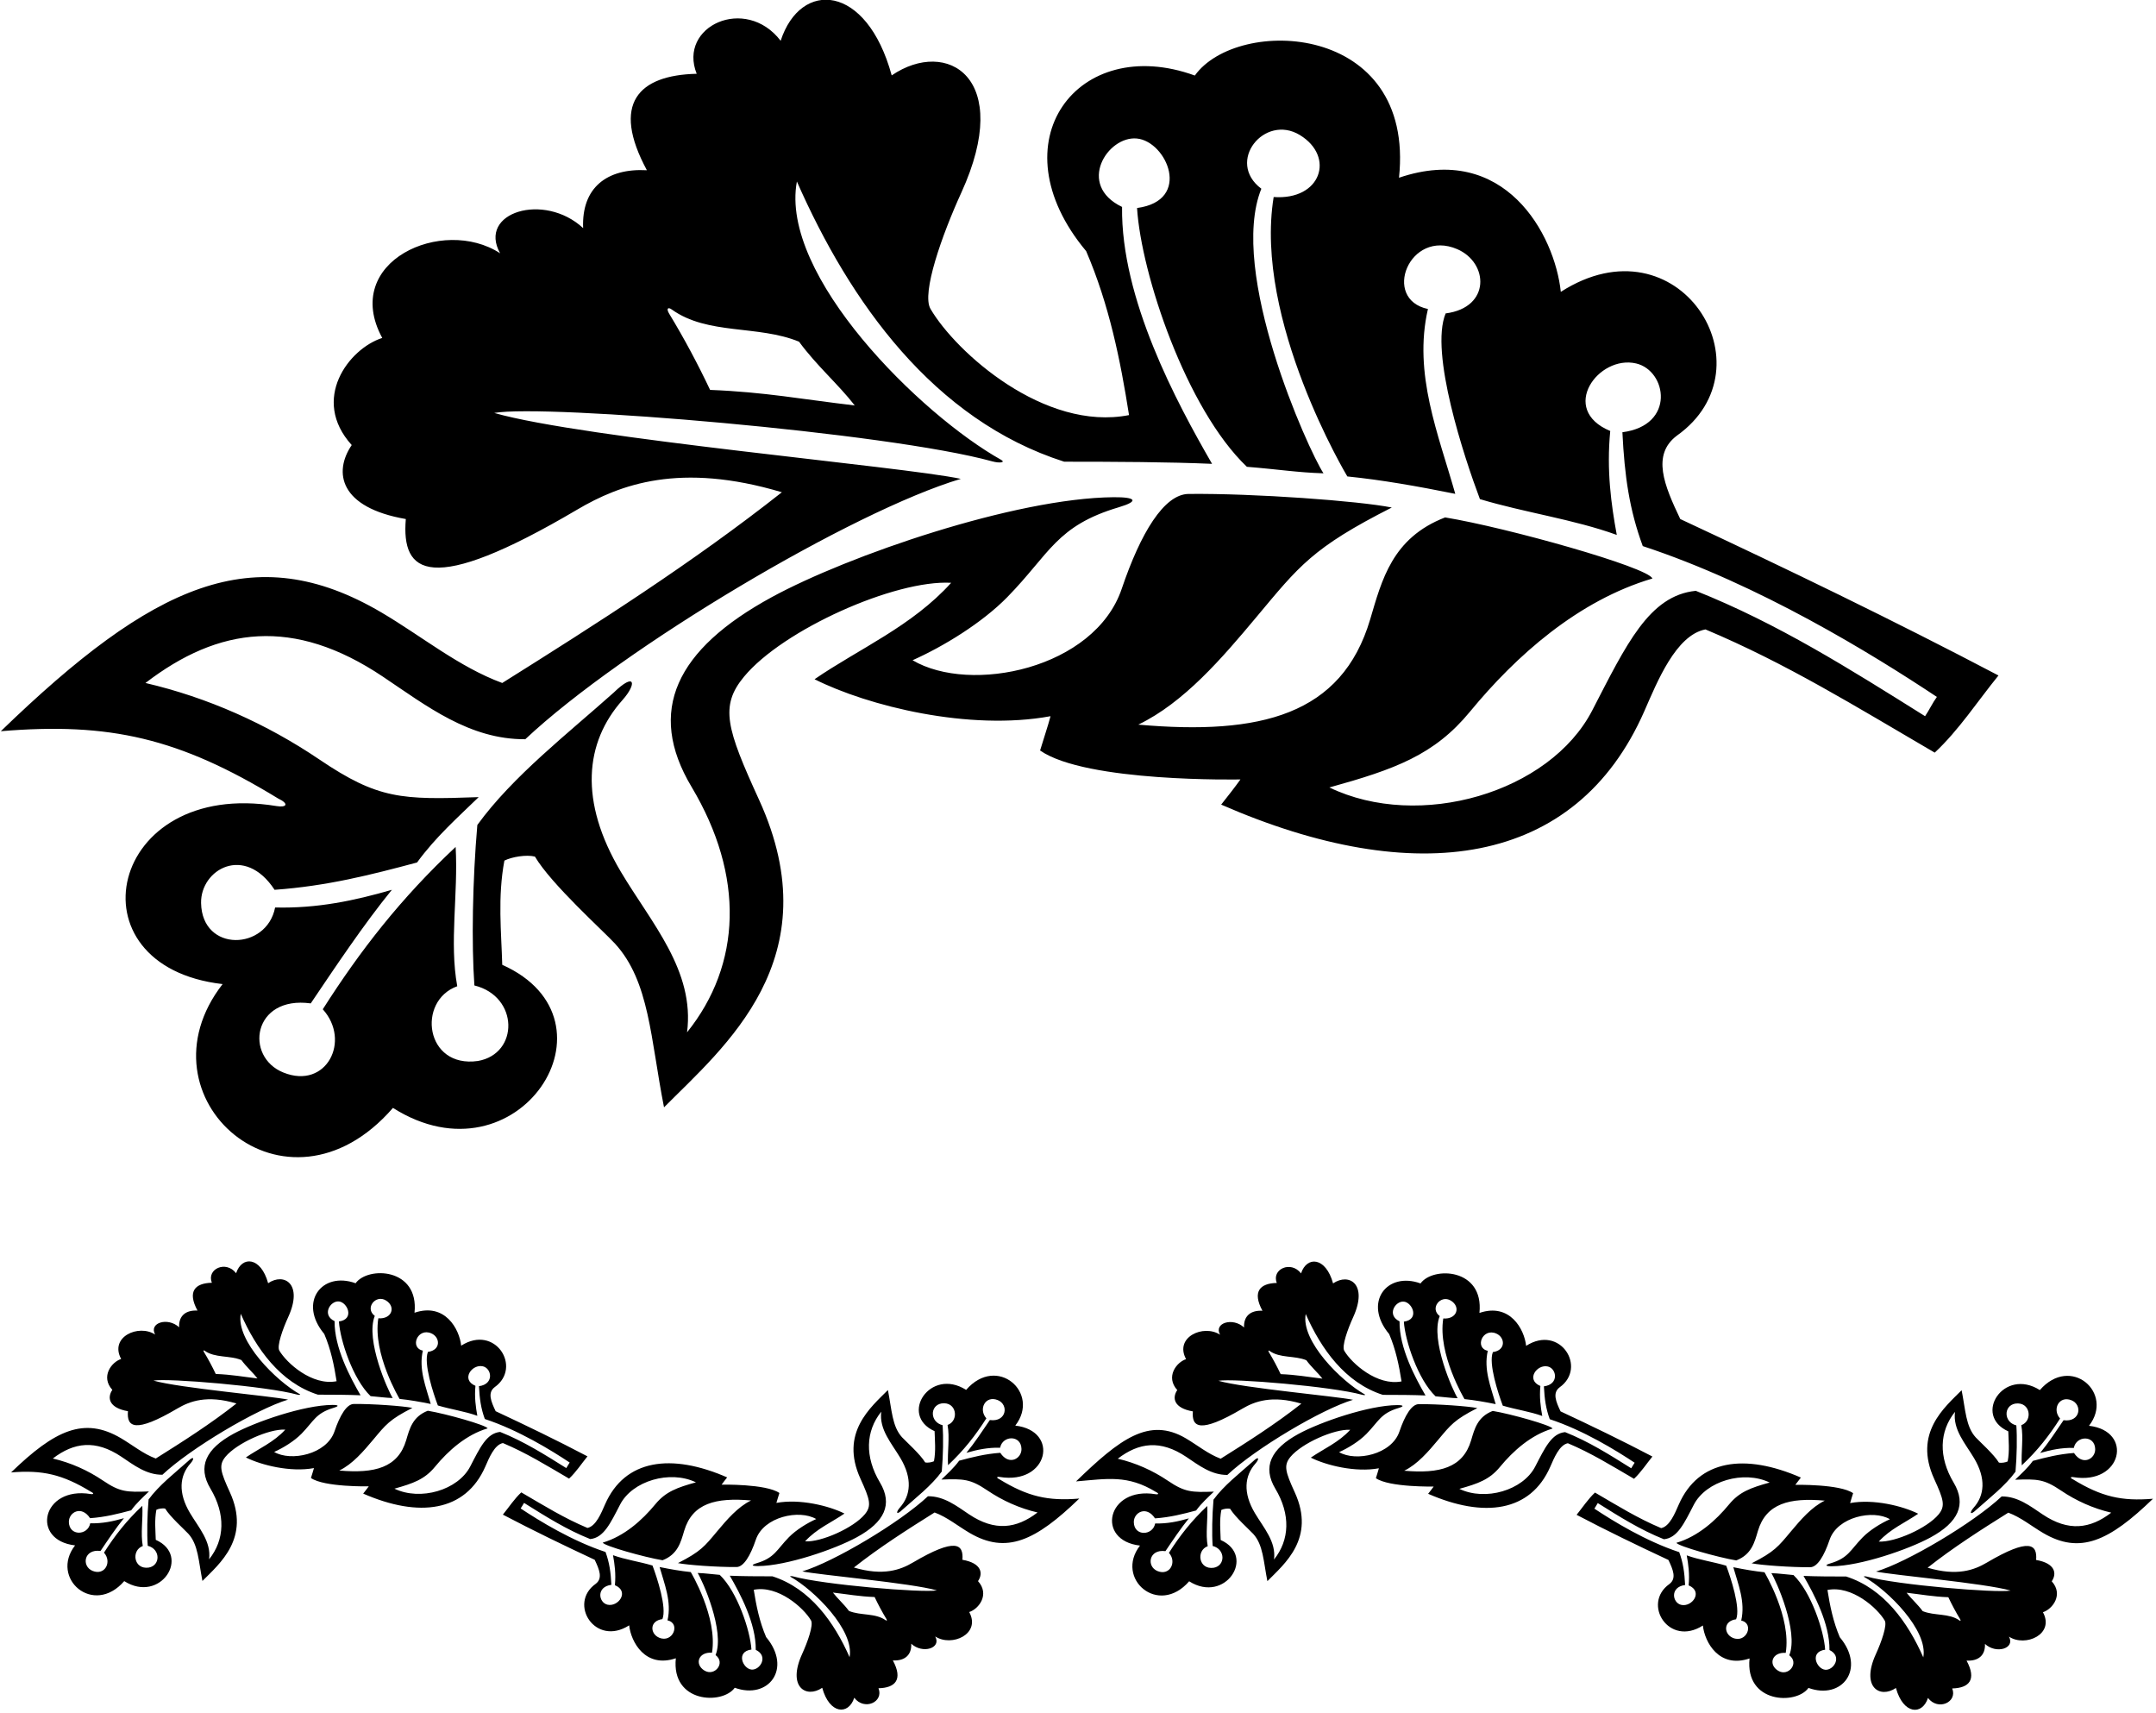 <?xml version="1.0" encoding="UTF-8"?>
<svg xmlns="http://www.w3.org/2000/svg" xmlns:xlink="http://www.w3.org/1999/xlink" width="491pt" height="390pt" viewBox="0 0 491 390" version="1.1">
<g id="surface1">
<path style=" stroke:none;fill-rule:nonzero;fill:rgb(0%,0%,0%);fill-opacity:1;" d="M 63.312 181.801 C 65.891 183.016 65.324 183.93 62.957 183.539 C 24.625 177.219 15.316 220.02 50.695 224.078 C 30.598 249.922 65.07 280.379 89.492 252.27 C 117.996 270.316 142.629 232.301 114.379 219.688 C 114.172 212.164 113.309 204.316 114.867 195.961 C 116.574 195.105 119.871 194.555 121.82 195.043 C 125.535 201.34 137.445 212.008 140.07 214.879 C 147.938 223.484 148.133 236.484 151.223 252.141 C 164.688 238.555 189.457 218.395 172.863 182.105 C 165.441 165.871 163.887 160.789 169.438 154.086 C 178.289 143.387 203.832 131.969 216.617 132.703 C 207.711 142.586 195.633 147.707 185.504 154.66 C 197.645 160.762 220.703 166.496 239.246 163.078 C 238.574 165.582 237.723 168.02 236.867 170.887 C 247.359 178.207 282.496 177.477 282.496 177.477 C 281.277 179.184 279.566 181.379 278.105 183.211 C 322.344 202.535 358.902 197.453 374.48 161.918 C 377.422 155.215 381.664 144.617 388.391 143.316 C 406.812 151.062 422.43 160.762 440.609 171.375 C 446.098 166.254 450.367 159.664 455.125 153.809 C 431.094 141.18 406.691 129.406 382.656 118.184 C 378.988 110.492 376.105 103.562 381.883 99.199 C 403.805 83.645 382.273 49.254 355.453 66.457 C 354.066 53.355 342.664 32.305 318.605 40.469 C 322.32 5.008 281.789 3.652 272.109 17.199 C 245.516 7.531 226.547 32.301 247.359 57.184 C 252.605 69.383 255.168 82.07 257.121 94.516 C 237.902 98.301 217.715 80.258 211.906 70.328 C 209.82 66.77 214.551 53.441 218.934 43.852 C 230.906 17.648 215.652 8.59 203.074 17.168 C 197.352 -3.781 182.32 -4.645 177.785 9.285 C 169.789 -1.141 154.328 5.965 158.664 16.801 C 145.379 17.098 139.133 23.602 147.32 38.762 C 138.188 38.27 132.418 42.754 132.801 51.938 C 123.902 43.695 108.719 48.359 113.891 57.672 C 100.863 49.164 77.59 59.531 87.051 76.949 C 79.445 79.383 70.672 90.91 80.098 101.34 C 75.867 107.582 77.363 115.578 92.418 118.184 C 91.391 130.578 97.715 135.938 131.473 116.027 C 141.172 110.309 154.84 105.156 178.062 112.086 C 157.812 128.066 135.973 141.973 114.379 155.516 C 104.508 151.875 96.031 144.852 86.887 139.469 C 57.801 122.344 34.816 133.004 0.188 166.496 C 24.965 164.43 40.793 168.047 63.312 181.801 Z M 152.988 70.473 C 161.156 76.336 172.645 73.965 181.969 77.801 C 185.992 83.293 190.871 87.441 194.656 92.32 C 182.641 90.918 174.219 89.27 161.715 88.781 C 158.949 82.941 155.84 77.102 152.383 71.406 C 151.727 70.32 152.07 69.816 152.988 70.473 Z M 87.191 154.07 C 97.191 160.77 106.91 168.395 119.625 168.324 C 141.828 147.465 194.23 116.355 218.812 109.035 C 205.758 106.227 133.047 99.883 112.551 94.027 C 124.121 91.984 202.156 98.477 225.996 105.059 C 227.641 105.512 229.074 105.309 227.98 104.695 C 209.621 94.41 177.496 62.738 181.48 41.324 C 193.559 68.773 212.59 95.613 242.355 105.129 C 253.766 105.129 266.391 105.191 276.031 105.617 C 267.926 91.574 255.262 68.055 255.535 47.117 C 245.098 42.117 252.219 30.898 258.902 31.539 C 265.707 32.188 271.578 45.684 258.949 47.363 C 259.879 62.375 270.141 93.105 283.961 106.289 C 291.465 106.898 295.426 107.59 301.406 107.773 C 297.867 102.344 279.629 61.883 287.254 42.973 C 279.074 36.836 287.965 25.832 296.035 30.754 C 304.086 35.668 300.895 45.637 290.059 44.863 C 285.484 72.922 306.836 108.484 306.836 108.484 C 314.645 109.277 322.633 110.68 331.418 112.449 C 327.637 99.031 321.781 85.121 325.195 70.359 C 314.586 68.129 320.965 52.047 331.852 56.727 C 339.008 59.801 339.566 70.023 329.223 71.367 C 325.535 80.254 333.492 104.254 337.031 113.648 C 347.156 116.699 358.441 118.262 368.199 121.801 C 366.922 114.848 365.844 107.07 366.711 98.137 C 354.914 93.234 364.008 80.738 372.609 82.758 C 379.613 84.402 381.637 96.855 369.48 98.422 C 369.969 108.426 371.066 116.051 374.117 124.344 C 400.594 133.066 426.211 148.805 441.098 158.688 C 440.121 160.031 439.328 161.738 438.41 163.078 C 421.09 152.223 404.863 141.973 386.195 134.531 C 375.555 135.598 370.379 146.75 362.609 161.766 C 352.914 180.508 323.23 189.168 302.746 179.305 C 317.609 175.18 326.609 171.961 334.773 162.039 C 345.305 149.254 359.383 136.75 376.312 131.727 C 375.34 129.164 343.254 120.137 329.102 117.816 C 317.047 122.484 314.707 132.031 312.035 141.043 C 305.582 162.797 287.098 167.465 259.23 165 C 269.617 159.992 278.266 149.91 286.125 140.512 C 295.871 128.855 298.871 124.742 316.961 115.562 C 309.531 114.062 285.613 112.312 270.691 112.469 C 265.098 112.523 259.766 121.344 255.461 134.062 C 249.293 152.285 221.02 158.125 207.824 150.336 C 214.777 147.242 223.621 141.863 229.398 135.965 C 239.113 126.039 240.539 119.738 254.785 115.504 C 259.52 114.098 258.664 113.172 253.613 113.215 C 231.145 113.414 193.152 126.5 175.77 135.965 C 153.945 147.848 147.172 161.898 157.496 179.176 C 169.617 199.461 168.859 219.645 156.469 235.059 C 158.27 221.016 148.336 210.188 141.379 198.484 C 131.836 182.43 133.16 169.059 141.773 159.387 C 145.078 155.672 144.691 152.922 139.754 157.711 C 129.387 166.984 116.758 176.742 108.707 187.848 C 107.609 200.535 107.363 214.867 108.035 224.387 C 118.184 226.895 118.227 239.941 108.844 241.586 C 96.82 243.305 94.875 227.902 104.133 224.566 C 102.301 214.562 104.375 203.586 103.766 192.848 C 91.32 204.5 82.051 216.395 73.508 229.812 C 79.984 236.969 74.355 248.141 64.566 244.227 C 55.594 240.641 57.551 226.656 70.766 228.473 C 76.375 220.176 82.781 210.539 89.246 202.609 C 80.828 205.047 72.289 206.879 62.652 206.633 C 60.762 216.441 46.008 216.934 45.793 205.625 C 45.648 197.988 55.699 192.16 62.531 202.609 C 74.484 201.754 84.488 199.191 94.98 196.387 C 99.25 190.531 104.312 186.078 109.012 181.504 C 91.453 182.145 86.133 181.992 72.77 172.961 C 60.734 164.824 47.305 158.82 33.129 155.516 C 49.832 142.688 66.895 140.473 87.191 154.07 "/>
<path style=" stroke:none;fill-rule:nonzero;fill:rgb(0%,0%,0%);fill-opacity:1;" d="M 129.598 336.68 C 131.184 335.203 132.414 333.301 133.789 331.613 C 126.852 327.969 119.812 324.57 112.879 321.332 C 111.82 319.113 110.988 317.113 112.656 315.855 C 118.98 311.367 112.77 301.445 105.027 306.41 C 104.629 302.629 101.34 296.555 94.398 298.91 C 95.469 288.68 83.777 288.289 80.984 292.195 C 73.309 289.406 67.836 296.555 73.84 303.734 C 75.355 307.254 76.094 310.914 76.656 314.504 C 71.113 315.598 65.289 310.391 63.613 307.527 C 63.012 306.5 64.375 302.652 65.641 299.887 C 69.094 292.328 64.691 289.715 61.062 292.188 C 59.414 286.145 55.074 285.895 53.77 289.914 C 51.461 286.906 47 288.953 48.25 292.082 C 44.418 292.168 42.613 294.043 44.977 298.418 C 42.344 298.277 40.676 299.57 40.789 302.219 C 38.223 299.84 33.84 301.188 35.332 303.875 C 31.574 301.418 24.859 304.41 27.59 309.438 C 25.395 310.137 22.863 313.465 25.582 316.473 C 24.363 318.273 24.793 320.582 29.137 321.332 C 28.84 324.91 30.664 326.457 40.406 320.711 C 43.203 319.059 47.148 317.574 53.848 319.574 C 48.004 324.184 41.703 328.199 35.473 332.105 C 32.625 331.055 30.18 329.027 27.539 327.473 C 19.148 322.535 12.516 325.609 2.523 335.273 C 9.676 334.676 14.242 335.719 20.738 339.688 C 21.48 340.039 21.32 340.301 20.637 340.191 C 9.574 338.367 6.891 350.715 17.098 351.887 C 11.301 359.344 21.246 368.133 28.293 360.02 C 36.516 365.227 43.625 354.258 35.473 350.621 C 35.414 348.449 35.164 346.184 35.613 343.773 C 36.105 343.527 37.059 343.367 37.621 343.512 C 38.691 345.328 42.129 348.402 42.887 349.234 C 45.156 351.715 45.211 355.469 46.102 359.984 C 49.988 356.062 57.137 350.246 52.348 339.777 C 50.207 335.094 49.758 333.625 51.359 331.691 C 53.914 328.605 61.281 325.309 64.973 325.523 C 62.402 328.375 58.918 329.852 55.996 331.859 C 59.496 333.617 66.148 335.273 71.5 334.285 C 71.309 335.008 71.059 335.715 70.812 336.539 C 73.84 338.652 83.98 338.441 83.98 338.441 C 83.629 338.934 83.133 339.566 82.711 340.094 C 95.477 345.672 106.023 344.207 110.52 333.953 C 111.367 332.02 112.594 328.961 114.531 328.586 C 119.848 330.82 124.355 333.617 129.598 336.68 Z M 46.613 307.566 C 48.969 309.258 52.285 308.574 54.973 309.684 C 56.137 311.266 57.543 312.465 58.637 313.871 C 55.168 313.465 52.738 312.992 49.133 312.852 C 48.332 311.164 47.434 309.48 46.438 307.836 C 46.246 307.523 46.348 307.379 46.613 307.566 Z M 107.094 333.906 C 104.297 339.316 95.73 341.812 89.824 338.969 C 94.109 337.777 96.707 336.848 99.062 333.988 C 102.102 330.297 106.164 326.691 111.047 325.242 C 110.766 324.5 101.508 321.898 97.426 321.227 C 93.949 322.574 93.273 325.328 92.504 327.93 C 90.641 334.207 85.305 335.551 77.266 334.84 C 80.266 333.395 82.758 330.488 85.027 327.777 C 87.84 324.41 88.703 323.227 93.922 320.578 C 91.781 320.145 84.879 319.641 80.574 319.684 C 78.961 319.699 77.422 322.246 76.18 325.914 C 74.398 331.172 66.242 332.855 62.434 330.609 C 64.441 329.719 66.992 328.164 68.66 326.465 C 71.461 323.602 71.875 321.781 75.984 320.559 C 77.352 320.152 77.102 319.887 75.645 319.902 C 69.164 319.957 58.203 323.734 53.184 326.465 C 46.891 329.891 44.934 333.945 47.914 338.934 C 51.41 344.785 51.191 350.609 47.617 355.055 C 48.137 351.004 45.27 347.879 43.262 344.504 C 40.512 339.871 40.891 336.012 43.375 333.223 C 44.332 332.152 44.219 331.355 42.793 332.738 C 39.801 335.414 36.16 338.23 33.836 341.434 C 33.52 345.094 33.449 349.23 33.645 351.977 C 36.57 352.699 36.582 356.465 33.875 356.938 C 30.406 357.434 29.844 352.992 32.516 352.027 C 31.988 349.141 32.586 345.973 32.41 342.875 C 28.82 346.238 26.145 349.668 23.68 353.543 C 25.547 355.605 23.926 358.828 21.102 357.699 C 18.512 356.664 19.074 352.629 22.891 353.156 C 24.508 350.762 26.355 347.98 28.223 345.691 C 25.793 346.395 23.328 346.926 20.547 346.855 C 20.004 349.684 15.746 349.824 15.684 346.562 C 15.645 344.359 18.543 342.68 20.512 345.691 C 23.961 345.445 26.848 344.707 29.875 343.898 C 31.109 342.207 32.57 340.922 33.922 339.602 C 28.855 339.789 27.324 339.746 23.469 337.137 C 19.996 334.789 16.121 333.059 12.031 332.105 C 16.848 328.402 21.773 327.766 27.629 331.688 C 30.516 333.621 33.32 335.82 36.984 335.801 C 43.395 329.781 58.512 320.805 65.605 318.695 C 61.84 317.883 40.859 316.055 34.945 314.363 C 38.285 313.773 60.797 315.648 67.68 317.547 C 68.152 317.676 68.566 317.617 68.25 317.441 C 62.953 314.473 53.684 305.336 54.832 299.156 C 58.316 307.078 63.809 314.82 72.398 317.566 C 75.691 317.566 79.332 317.586 82.113 317.707 C 79.773 313.656 76.121 306.871 76.199 300.828 C 73.188 299.387 75.242 296.148 77.172 296.336 C 79.137 296.523 80.828 300.414 77.184 300.898 C 77.453 305.23 80.414 314.098 84.402 317.902 C 86.566 318.078 87.711 318.277 89.434 318.332 C 88.414 316.766 83.152 305.09 85.352 299.633 C 82.992 297.863 85.559 294.688 87.887 296.109 C 90.207 297.523 89.289 300.402 86.16 300.18 C 84.84 308.273 91 318.535 91 318.535 C 93.254 318.766 95.559 319.168 98.094 319.68 C 97.004 315.809 95.312 311.793 96.301 307.535 C 93.238 306.891 95.078 302.25 98.219 303.602 C 100.285 304.488 100.445 307.438 97.461 307.824 C 96.398 310.391 98.691 317.316 99.715 320.023 C 102.637 320.906 105.891 321.355 108.707 322.379 C 108.34 320.371 108.027 318.129 108.277 315.551 C 104.871 314.137 107.496 310.531 109.98 311.113 C 112 311.586 112.586 315.18 109.078 315.633 C 109.219 318.52 109.535 320.719 110.414 323.109 C 118.055 325.629 125.445 330.168 129.738 333.02 C 129.457 333.406 129.23 333.902 128.965 334.285 C 123.969 331.156 119.285 328.199 113.898 326.051 C 110.828 326.355 109.336 329.574 107.094 333.906 "/>
<path style=" stroke:none;fill-rule:nonzero;fill:rgb(0%,0%,0%);fill-opacity:1;" d="M 376.312 331.652 C 369.379 328.012 362.34 324.613 355.402 321.375 C 354.344 319.156 353.512 317.156 355.18 315.898 C 361.504 311.41 355.293 301.484 347.555 306.449 C 347.152 302.668 343.863 296.598 336.922 298.953 C 337.992 288.723 326.301 288.328 323.508 292.238 C 315.836 289.449 310.363 296.594 316.367 303.773 C 317.879 307.293 318.617 310.957 319.184 314.547 C 313.637 315.637 307.812 310.434 306.137 307.566 C 305.535 306.539 306.898 302.695 308.164 299.93 C 311.621 292.367 307.219 289.754 303.59 292.23 C 301.938 286.184 297.602 285.938 296.293 289.953 C 293.984 286.945 289.523 288.996 290.777 292.125 C 286.941 292.211 285.141 294.086 287.504 298.461 C 284.867 298.316 283.203 299.609 283.312 302.262 C 280.746 299.883 276.363 301.23 277.855 303.914 C 274.098 301.461 267.383 304.453 270.113 309.477 C 267.918 310.18 265.387 313.508 268.105 316.516 C 266.887 318.316 267.316 320.625 271.66 321.375 C 271.363 324.953 273.188 326.496 282.93 320.754 C 285.73 319.102 289.672 317.617 296.371 319.613 C 290.527 324.227 284.227 328.238 277.996 332.148 C 275.148 331.098 272.703 329.07 270.066 327.516 C 261.672 322.574 255.039 327.652 245.051 337.316 C 252.199 336.719 256.766 335.762 263.266 339.73 C 264.008 340.082 263.844 340.344 263.16 340.23 C 252.102 338.41 249.414 350.758 259.621 351.93 C 253.824 359.387 263.77 368.172 270.816 360.062 C 279.043 365.27 286.148 354.301 277.996 350.66 C 277.938 348.492 277.688 346.227 278.141 343.816 C 278.633 343.57 279.582 343.41 280.145 343.551 C 281.219 345.367 284.652 348.445 285.41 349.273 C 287.68 351.758 287.734 355.508 288.629 360.027 C 292.512 356.105 299.66 350.289 294.871 339.82 C 292.73 335.137 292.281 333.668 293.883 331.734 C 296.438 328.648 303.809 325.352 307.496 325.562 C 304.926 328.414 301.441 329.895 298.52 331.902 C 302.023 333.66 308.676 335.316 314.023 334.328 C 313.832 335.051 313.586 335.754 313.34 336.582 C 316.367 338.695 326.504 338.484 326.504 338.484 C 326.152 338.977 325.66 339.609 325.238 340.137 C 338 345.715 348.551 344.246 353.047 333.992 C 353.895 332.059 355.117 329.004 357.059 328.625 C 362.371 330.863 366.879 333.66 372.125 336.723 C 373.707 335.242 374.941 333.344 376.312 331.652 Z M 289.137 307.609 C 291.492 309.301 294.809 308.617 297.5 309.723 C 298.66 311.309 300.07 312.504 301.16 313.914 C 297.691 313.508 295.266 313.031 291.656 312.891 C 290.855 311.207 289.961 309.523 288.965 307.879 C 288.773 307.566 288.871 307.418 289.137 307.609 Z M 356.426 326.094 C 353.355 326.398 351.859 329.617 349.617 333.949 C 346.82 339.355 338.258 341.855 332.348 339.012 C 336.637 337.82 339.23 336.891 341.59 334.027 C 344.625 330.34 348.688 326.73 353.574 325.281 C 353.289 324.543 344.035 321.938 339.949 321.27 C 336.473 322.617 335.797 325.371 335.027 327.969 C 333.164 334.246 327.832 335.594 319.789 334.883 C 322.789 333.438 325.281 330.531 327.551 327.816 C 330.363 324.453 331.23 323.266 336.449 320.617 C 334.305 320.188 327.402 319.68 323.098 319.727 C 321.484 319.742 319.945 322.285 318.703 325.957 C 316.926 331.215 308.766 332.898 304.961 330.652 C 306.965 329.758 309.52 328.207 311.184 326.504 C 313.988 323.641 314.398 321.824 318.508 320.602 C 319.875 320.195 319.629 319.93 318.172 319.941 C 311.688 320 300.727 323.773 295.711 326.504 C 289.414 329.934 287.461 333.988 290.438 338.973 C 293.938 344.824 293.715 350.648 290.141 355.098 C 290.66 351.047 287.797 347.922 285.789 344.543 C 283.035 339.91 283.418 336.055 285.902 333.262 C 286.855 332.191 286.742 331.398 285.32 332.781 C 282.328 335.457 278.684 338.273 276.359 341.473 C 276.043 345.137 275.973 349.273 276.168 352.016 C 279.094 352.742 279.109 356.508 276.402 356.98 C 272.934 357.477 272.371 353.031 275.039 352.07 C 274.512 349.184 275.109 346.016 274.938 342.918 C 271.344 346.281 268.672 349.711 266.207 353.582 C 268.074 355.648 266.449 358.871 263.625 357.742 C 261.035 356.707 261.602 352.672 265.414 353.195 C 267.031 350.801 268.883 348.023 270.746 345.734 C 268.316 346.438 265.855 346.965 263.074 346.895 C 262.527 349.727 258.27 349.867 258.211 346.605 C 258.168 344.402 261.066 342.719 263.039 345.734 C 266.488 345.488 269.375 344.75 272.402 343.938 C 273.633 342.25 275.094 340.965 276.449 339.645 C 271.383 339.828 269.848 339.785 265.992 337.18 C 262.52 334.832 258.645 333.102 254.555 332.148 C 259.375 328.445 264.297 327.805 270.152 331.73 C 273.039 333.664 275.844 335.863 279.512 335.844 C 285.918 329.824 301.035 320.848 308.129 318.734 C 304.363 317.926 283.383 316.094 277.469 314.406 C 280.809 313.816 303.324 315.688 310.203 317.59 C 310.676 317.719 311.09 317.66 310.773 317.484 C 305.477 314.516 296.211 305.379 297.359 299.199 C 300.844 307.117 306.336 314.863 314.922 317.609 C 318.215 317.609 321.855 317.625 324.641 317.75 C 322.301 313.699 318.645 306.91 318.727 300.871 C 315.715 299.426 317.77 296.191 319.695 296.375 C 321.66 296.562 323.355 300.457 319.711 300.941 C 319.977 305.273 322.938 314.141 326.926 317.941 C 329.09 318.117 330.234 318.32 331.961 318.371 C 330.938 316.805 325.676 305.129 327.879 299.676 C 325.516 297.902 328.082 294.73 330.41 296.148 C 332.734 297.566 331.812 300.445 328.688 300.219 C 327.367 308.316 333.527 318.578 333.527 318.578 C 335.777 318.805 338.086 319.211 340.621 319.719 C 339.527 315.848 337.84 311.836 338.824 307.578 C 335.762 306.934 337.602 302.293 340.746 303.645 C 342.809 304.531 342.973 307.48 339.988 307.867 C 338.922 310.43 341.219 317.355 342.238 320.066 C 345.16 320.945 348.414 321.398 351.23 322.418 C 350.863 320.414 350.551 318.168 350.801 315.59 C 347.398 314.176 350.023 310.57 352.504 311.152 C 354.523 311.629 355.109 315.223 351.602 315.672 C 351.742 318.559 352.059 320.758 352.938 323.152 C 360.578 325.668 367.969 330.211 372.266 333.062 C 371.984 333.449 371.754 333.941 371.488 334.328 C 366.492 331.195 361.809 328.238 356.426 326.094 "/>
<path style=" stroke:none;fill-rule:nonzero;fill:rgb(0%,0%,0%);fill-opacity:1;" d="M 465.297 349.062 C 473.688 354.004 480.32 350.93 490.312 341.266 C 483.164 341.859 478.598 340.816 472.098 336.848 C 471.355 336.5 471.52 336.234 472.203 336.348 C 483.262 338.172 485.949 325.82 475.738 324.652 C 481.539 317.195 471.594 308.406 464.547 316.52 C 456.32 311.309 449.215 322.277 457.363 325.918 C 457.426 328.09 457.676 330.352 457.223 332.766 C 456.73 333.012 455.781 333.168 455.219 333.027 C 454.145 331.211 450.711 328.133 449.953 327.305 C 447.684 324.824 447.629 321.07 446.734 316.555 C 442.852 320.473 435.703 326.289 440.492 336.762 C 442.633 341.445 443.082 342.91 441.48 344.844 C 438.926 347.934 431.555 351.227 427.867 351.016 C 430.438 348.164 433.922 346.688 436.844 344.68 C 433.34 342.918 426.688 341.266 421.34 342.25 C 421.531 341.527 421.777 340.824 422.023 339.996 C 418.996 337.887 408.859 338.098 408.859 338.098 C 409.211 337.605 409.703 336.969 410.125 336.441 C 397.363 330.867 386.812 332.332 382.316 342.586 C 381.469 344.52 380.246 347.578 378.305 347.953 C 372.988 345.719 368.484 342.918 363.238 339.855 C 361.656 341.336 360.422 343.234 359.051 344.926 C 365.984 348.57 373.023 351.965 379.961 355.203 C 381.02 357.422 381.852 359.422 380.184 360.68 C 373.859 365.168 380.07 375.094 387.809 370.129 C 388.211 373.91 391.496 379.984 398.438 377.629 C 397.367 387.859 409.062 388.25 411.855 384.34 C 419.527 387.133 425 379.984 418.996 372.805 C 417.484 369.285 416.742 365.625 416.18 362.035 C 421.727 360.941 427.551 366.148 429.227 369.012 C 429.828 370.039 428.465 373.883 427.199 376.652 C 423.742 384.211 428.145 386.824 431.773 384.352 C 433.426 390.395 437.762 390.645 439.07 386.625 C 441.379 389.633 445.84 387.582 444.59 384.457 C 448.422 384.371 450.223 382.492 447.859 378.121 C 450.496 378.262 452.16 376.969 452.051 374.32 C 454.617 376.695 458.996 375.352 457.508 372.664 C 461.266 375.117 467.98 372.129 465.25 367.102 C 467.445 366.398 469.977 363.074 467.258 360.066 C 468.477 358.266 468.047 355.957 463.699 355.203 C 463.996 351.629 462.176 350.082 452.434 355.828 C 449.633 357.477 445.691 358.965 438.992 356.965 C 444.836 352.352 451.137 348.34 457.363 344.434 C 460.215 345.484 462.66 347.512 465.297 349.062 Z M 446.227 368.969 C 443.867 367.277 440.555 367.965 437.863 366.855 C 436.703 365.273 435.297 364.074 434.203 362.668 C 437.672 363.07 440.098 363.547 443.707 363.688 C 444.504 365.371 445.402 367.059 446.398 368.699 C 446.59 369.016 446.488 369.16 446.227 368.969 Z M 427.234 357.844 C 431 358.656 451.98 360.484 457.895 362.176 C 454.555 362.762 432.039 360.891 425.16 358.992 C 424.688 358.859 424.273 358.918 424.59 359.098 C 429.887 362.062 439.152 371.203 438.004 377.383 C 434.52 369.461 429.027 361.715 420.441 358.973 C 417.148 358.973 413.504 358.953 410.727 358.832 C 413.062 362.883 416.719 369.668 416.637 375.711 C 419.648 377.152 417.594 380.387 415.664 380.203 C 413.703 380.016 412.008 376.125 415.652 375.637 C 415.387 371.309 412.426 362.441 408.438 358.637 C 406.273 358.461 405.129 358.262 403.402 358.207 C 404.422 359.773 409.688 371.449 407.484 376.906 C 409.848 378.676 407.281 381.852 404.953 380.43 C 402.629 379.012 403.551 376.137 406.676 376.359 C 407.996 368.266 401.836 358.004 401.836 358.004 C 399.586 357.773 397.277 357.367 394.742 356.859 C 395.836 360.73 397.523 364.742 396.539 369.004 C 399.602 369.648 397.762 374.285 394.617 372.938 C 392.555 372.051 392.391 369.098 395.375 368.711 C 396.441 366.148 394.145 359.223 393.125 356.512 C 390.203 355.633 386.945 355.18 384.129 354.16 C 384.5 356.168 384.812 358.41 384.562 360.988 C 387.965 362.402 385.34 366.008 382.859 365.426 C 380.84 364.953 380.254 361.359 383.762 360.906 C 383.621 358.02 383.305 355.82 382.422 353.426 C 374.785 350.91 367.395 346.367 363.098 343.52 C 363.379 343.133 363.609 342.637 363.871 342.25 C 368.871 345.383 373.555 348.34 378.938 350.488 C 382.008 350.18 383.504 346.961 385.742 342.629 C 388.539 337.223 397.105 334.723 403.016 337.57 C 398.727 338.762 396.133 339.688 393.773 342.551 C 390.738 346.242 386.676 349.848 381.789 351.297 C 382.07 352.035 391.328 354.641 395.41 355.309 C 398.891 353.965 399.566 351.211 400.336 348.609 C 402.199 342.332 407.531 340.984 415.57 341.695 C 412.574 343.141 410.078 346.051 407.812 348.762 C 405 352.125 404.133 353.312 398.914 355.961 C 401.059 356.395 407.961 356.898 412.266 356.855 C 413.879 356.836 415.418 354.293 416.66 350.625 C 418.438 345.367 426.598 343.68 430.402 345.93 C 428.398 346.82 425.844 348.371 424.18 350.074 C 421.375 352.938 420.965 354.758 416.855 355.977 C 415.488 356.383 415.734 356.652 417.191 356.637 C 423.676 356.582 434.637 352.805 439.652 350.074 C 445.949 346.648 447.902 342.594 444.926 337.605 C 441.43 331.754 441.645 325.93 445.223 321.48 C 444.703 325.535 447.566 328.66 449.574 332.035 C 452.328 336.668 451.945 340.527 449.461 343.316 C 448.508 344.387 448.621 345.18 450.043 343.801 C 453.035 341.125 456.68 338.309 459.004 335.105 C 459.32 331.445 459.391 327.309 459.195 324.562 C 456.27 323.84 456.254 320.074 458.961 319.598 C 462.43 319.102 462.992 323.547 460.32 324.512 C 460.852 327.395 460.254 330.562 460.43 333.66 C 464.02 330.301 466.691 326.867 469.156 322.996 C 467.289 320.93 468.914 317.707 471.738 318.836 C 474.324 319.871 473.762 323.906 469.949 323.383 C 468.328 325.777 466.48 328.559 464.617 330.844 C 467.047 330.141 469.508 329.613 472.289 329.684 C 472.836 326.855 477.094 326.715 477.152 329.977 C 477.195 332.18 474.297 333.859 472.324 330.844 C 468.875 331.094 465.988 331.832 462.961 332.641 C 461.73 334.332 460.27 335.617 458.914 336.934 C 463.98 336.75 465.516 336.793 469.371 339.398 C 472.844 341.746 476.719 343.48 480.809 344.434 C 475.988 348.137 471.066 348.773 465.211 344.852 C 462.324 342.918 459.52 340.719 455.852 340.738 C 449.445 346.758 434.328 355.73 427.234 357.844 "/>
<path style=" stroke:none;fill-rule:nonzero;fill:rgb(0%,0%,0%);fill-opacity:1;" d="M 227.574 336.809 C 226.828 336.457 226.996 336.195 227.676 336.305 C 238.738 338.129 241.422 325.781 231.215 324.609 C 237.016 317.152 227.066 308.363 220.02 316.477 C 211.797 311.27 204.691 322.238 212.84 325.875 C 212.898 328.047 213.148 330.312 212.699 332.723 C 212.207 332.969 211.258 333.129 210.691 332.988 C 209.621 331.168 206.184 328.094 205.426 327.266 C 203.156 324.781 203.102 321.031 202.211 316.512 C 198.324 320.434 191.18 326.25 195.965 336.719 C 198.105 341.402 198.555 342.871 196.953 344.805 C 194.398 347.891 187.031 351.188 183.344 350.973 C 185.91 348.121 189.395 346.645 192.316 344.637 C 188.816 342.879 182.164 341.223 176.812 342.211 C 177.008 341.488 177.254 340.785 177.5 339.957 C 174.473 337.844 164.336 338.055 164.336 338.055 C 164.688 337.562 165.18 336.93 165.602 336.402 C 152.836 330.824 142.289 332.289 137.793 342.543 C 136.945 344.48 135.723 347.535 133.781 347.91 C 128.465 345.676 123.961 342.879 118.715 339.816 C 117.129 341.293 115.898 343.195 114.523 344.883 C 121.461 348.527 128.5 351.926 135.434 355.164 C 136.492 357.383 137.324 359.383 135.656 360.641 C 129.332 365.129 135.547 375.051 143.285 370.09 C 143.684 373.867 146.973 379.941 153.914 377.586 C 152.844 387.816 164.539 388.207 167.328 384.301 C 175.004 387.09 180.477 379.941 174.473 372.762 C 172.957 369.242 172.219 365.582 171.656 361.992 C 177.199 360.898 183.023 366.105 184.699 368.969 C 185.301 369.996 183.938 373.844 182.676 376.609 C 179.219 384.168 183.621 386.785 187.25 384.309 C 188.898 390.355 193.238 390.602 194.547 386.582 C 196.852 389.59 201.312 387.543 200.062 384.414 C 203.895 384.328 205.699 382.453 203.336 378.078 C 205.973 378.219 207.637 376.926 207.523 374.277 C 210.094 376.656 214.473 375.309 212.98 372.621 C 216.738 375.078 223.453 372.086 220.727 367.059 C 222.922 366.359 225.449 363.031 222.73 360.023 C 223.953 358.223 223.52 355.914 219.176 355.164 C 219.473 351.586 217.648 350.039 207.906 355.785 C 205.109 357.434 201.164 358.922 194.465 356.922 C 200.309 352.312 206.609 348.297 212.84 344.391 C 215.688 345.441 218.133 347.469 220.773 349.023 C 229.164 353.965 235.797 350.887 245.789 341.223 C 238.641 341.82 234.07 340.777 227.574 336.809 Z M 201.699 368.93 C 199.344 367.238 196.027 367.922 193.34 366.812 C 192.176 365.23 190.77 364.035 189.68 362.625 C 193.145 363.031 195.574 363.504 199.184 363.645 C 199.98 365.332 200.879 367.016 201.875 368.66 C 202.066 368.973 201.965 369.117 201.699 368.93 Z M 220.684 344.809 C 217.801 342.875 214.996 340.676 211.328 340.695 C 204.922 346.715 189.801 355.691 182.711 357.805 C 186.477 358.613 207.453 360.441 213.367 362.133 C 210.027 362.723 187.516 360.848 180.637 358.949 C 180.16 358.82 179.746 358.879 180.062 359.055 C 185.359 362.023 194.629 371.16 193.48 377.34 C 189.996 369.418 184.504 361.676 175.914 358.93 C 172.621 358.93 168.98 358.91 166.199 358.789 C 168.539 362.84 172.191 369.629 172.113 375.668 C 175.125 377.109 173.07 380.348 171.141 380.164 C 169.18 379.973 167.484 376.082 171.129 375.598 C 170.859 371.266 167.898 362.398 163.91 358.594 C 161.746 358.418 160.602 358.219 158.879 358.168 C 159.898 359.734 165.16 371.406 162.961 376.863 C 165.32 378.633 162.758 381.809 160.426 380.387 C 158.105 378.973 159.023 376.094 162.152 376.32 C 163.473 368.223 157.312 357.961 157.312 357.961 C 155.059 357.73 152.754 357.328 150.219 356.816 C 151.309 360.691 153 364.703 152.016 368.961 C 155.074 369.605 153.234 374.246 150.094 372.895 C 148.027 372.008 147.867 369.059 150.852 368.672 C 151.914 366.105 149.621 359.18 148.598 356.473 C 145.68 355.59 142.422 355.141 139.605 354.117 C 139.977 356.125 140.285 358.367 140.035 360.949 C 143.438 362.359 140.816 365.969 138.336 365.383 C 136.312 364.91 135.73 361.316 139.234 360.863 C 139.094 357.98 138.777 355.777 137.898 353.387 C 130.262 350.867 122.867 346.328 118.574 343.477 C 118.855 343.09 119.086 342.598 119.348 342.211 C 124.348 345.344 129.027 348.297 134.414 350.445 C 137.484 350.141 138.977 346.922 141.219 342.59 C 144.016 337.18 152.582 334.684 158.492 337.527 C 154.203 338.719 151.605 339.648 149.25 342.508 C 146.211 346.199 142.148 349.805 137.266 351.254 C 137.547 351.996 146.805 354.598 150.887 355.27 C 154.363 353.922 155.039 351.168 155.812 348.566 C 157.672 342.289 163.008 340.945 171.047 341.656 C 168.051 343.102 165.555 346.008 163.285 348.723 C 160.473 352.086 159.609 353.27 154.391 355.918 C 156.535 356.352 163.434 356.855 167.738 356.812 C 169.355 356.797 170.891 354.25 172.133 350.582 C 173.914 345.324 182.07 343.641 185.879 345.887 C 183.871 346.777 181.32 348.332 179.652 350.031 C 176.852 352.898 176.438 354.715 172.328 355.938 C 170.965 356.344 171.211 356.609 172.668 356.598 C 179.148 356.539 190.113 352.766 195.129 350.031 C 201.426 346.605 203.379 342.551 200.398 337.566 C 196.902 331.715 197.121 325.887 200.695 321.441 C 200.176 325.492 203.043 328.617 205.051 331.992 C 207.805 336.625 207.422 340.484 204.938 343.273 C 203.98 344.348 204.094 345.141 205.52 343.758 C 208.512 341.082 212.152 338.266 214.477 335.062 C 214.793 331.402 214.863 327.266 214.672 324.52 C 211.742 323.797 211.73 320.031 214.438 319.559 C 217.906 319.062 218.469 323.508 215.797 324.469 C 216.324 327.355 215.727 330.523 215.902 333.621 C 219.492 330.258 222.168 326.828 224.633 322.953 C 222.766 320.891 224.387 317.668 227.215 318.797 C 229.801 319.832 229.238 323.867 225.426 323.344 C 223.805 325.734 221.957 328.516 220.09 330.805 C 222.52 330.102 224.984 329.574 227.766 329.645 C 228.309 326.812 232.566 326.672 232.629 329.934 C 232.672 332.137 229.77 333.82 227.801 330.805 C 224.352 331.051 221.465 331.789 218.438 332.598 C 217.203 334.289 215.742 335.574 214.391 336.895 C 219.453 336.707 220.988 336.754 224.848 339.359 C 228.316 341.707 232.191 343.438 236.285 344.391 C 231.465 348.094 226.539 348.73 220.684 344.809 "/>
</g>
</svg>
